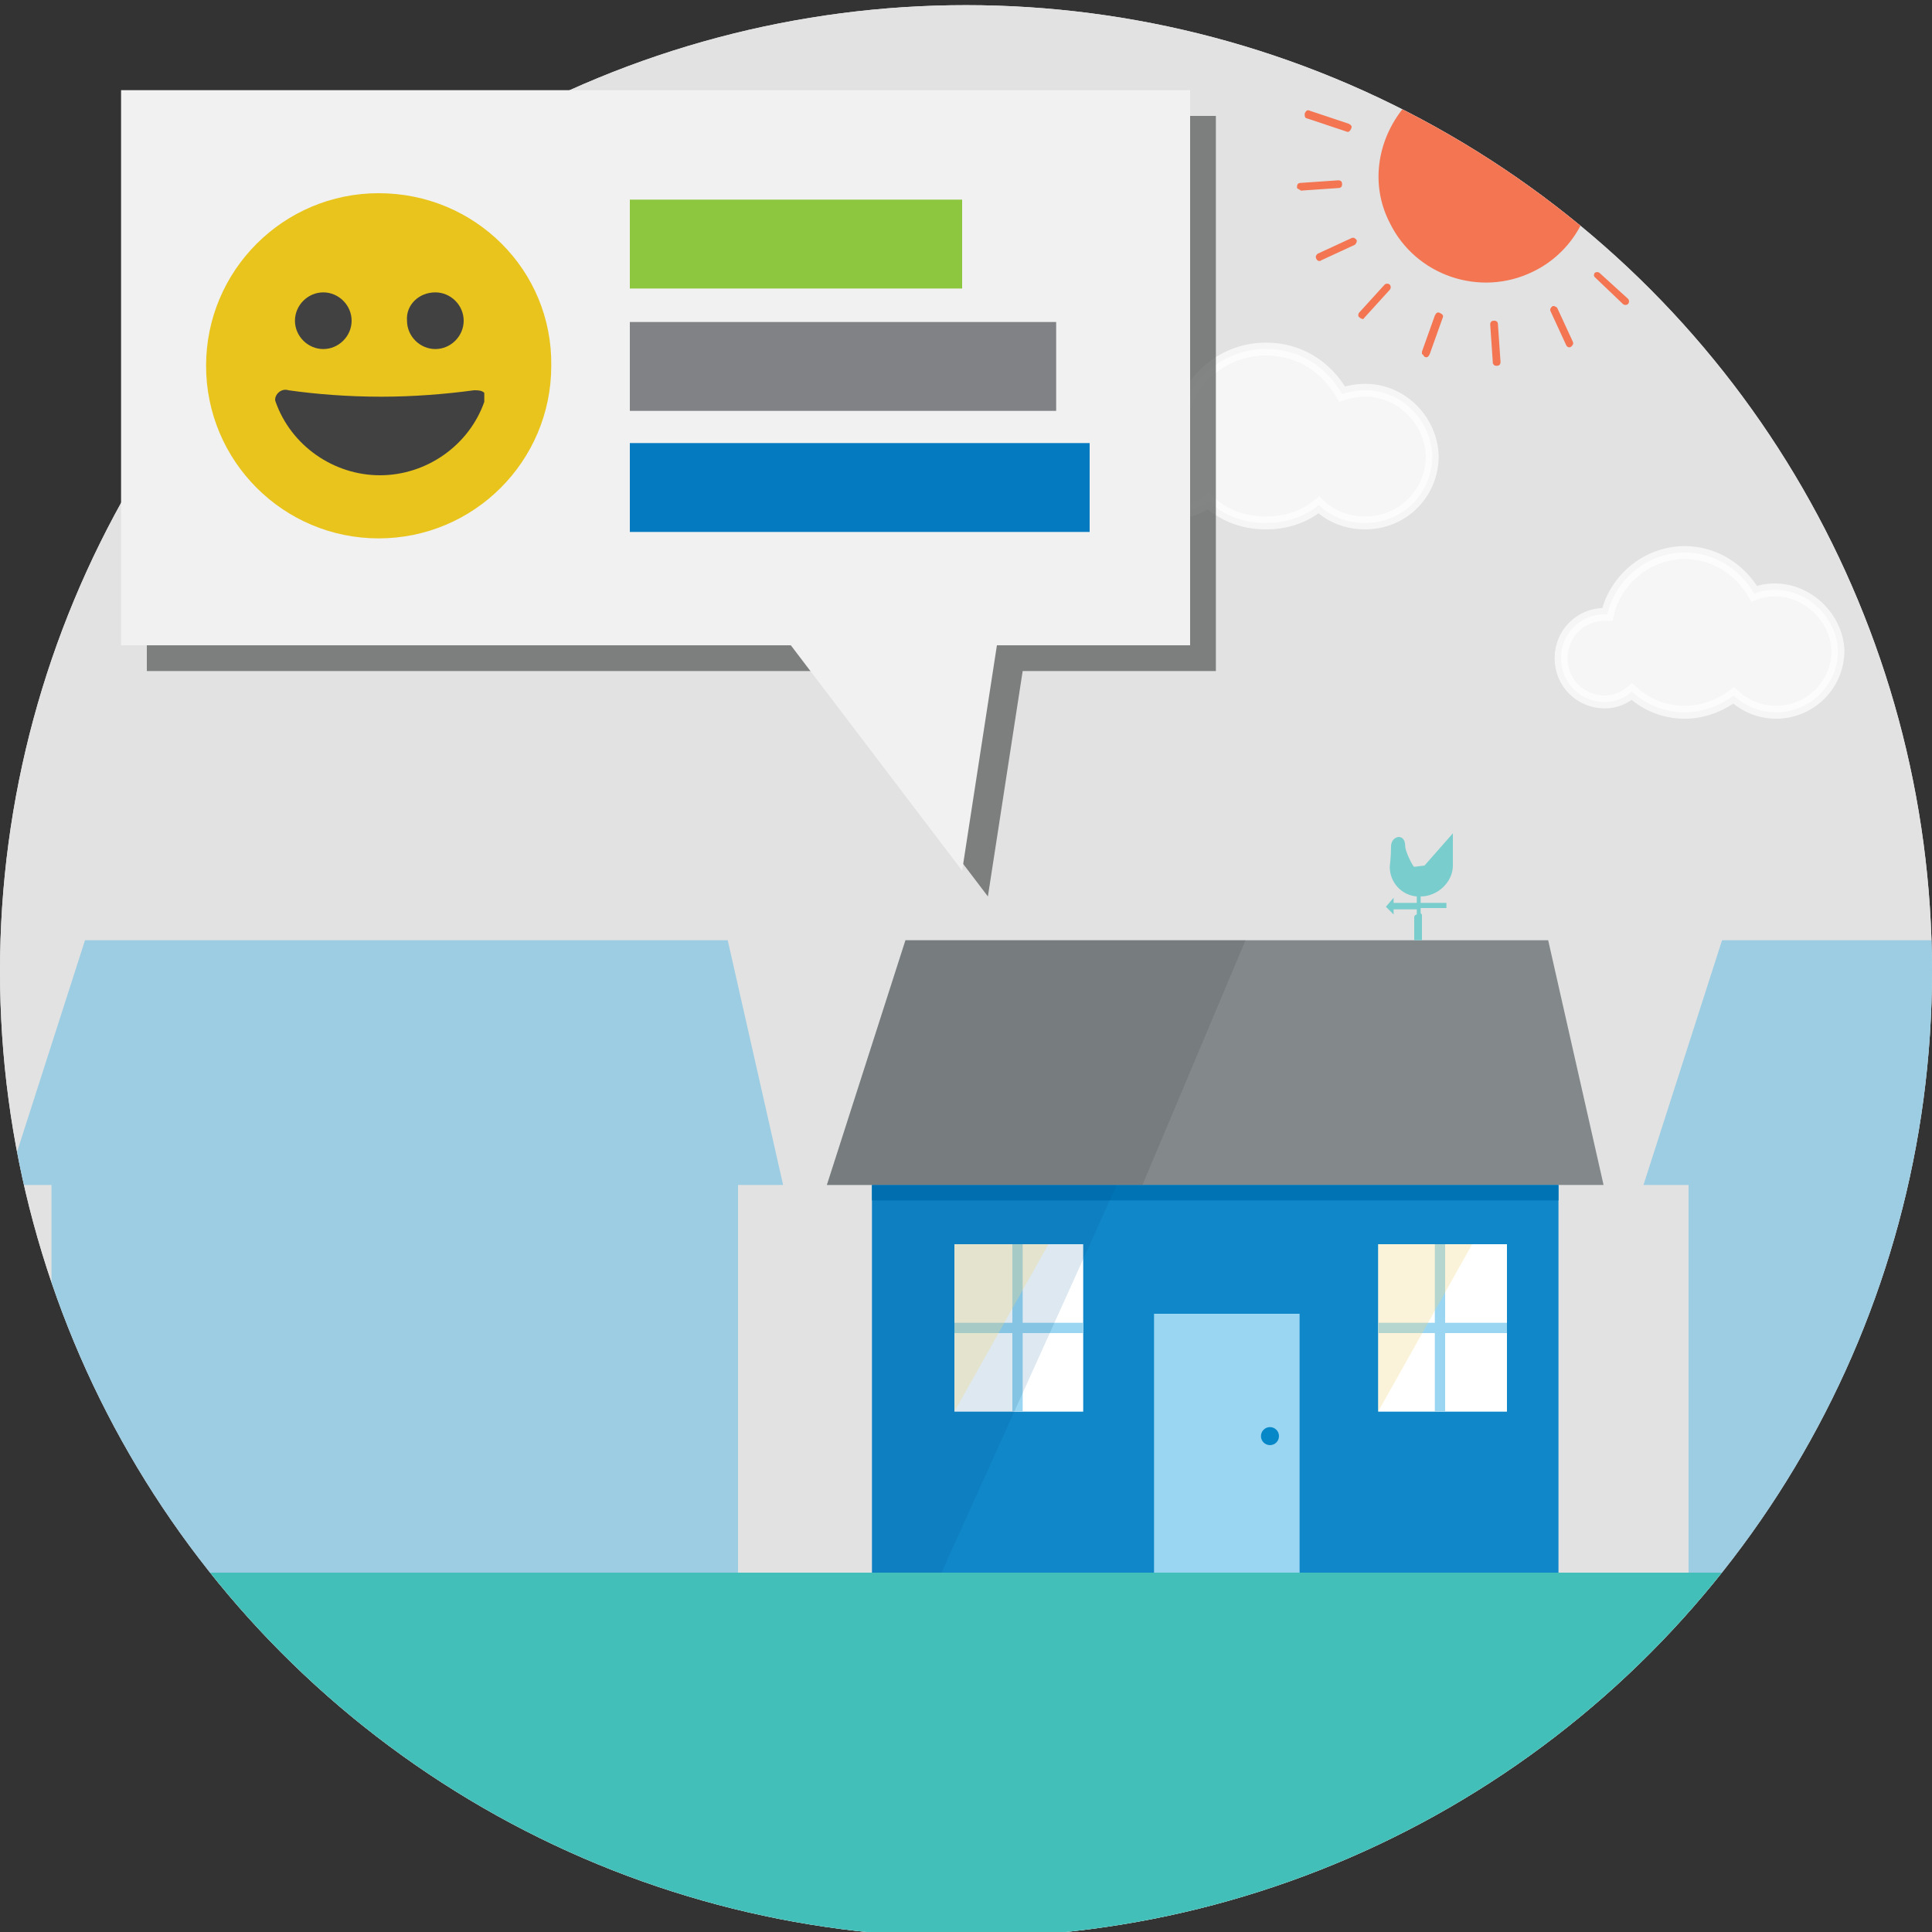 <?xml version="1.0" encoding="utf-8"?>
<!-- Generator: Adobe Illustrator 19.1.0, SVG Export Plug-In . SVG Version: 6.00 Build 0)  -->
<svg version="1.1" xmlns="http://www.w3.org/2000/svg" xmlns:xlink="http://www.w3.org/1999/xlink" x="0px" y="0px"
	 viewBox="0 0 150 150" style="enable-background:new 0 0 150 150;" xml:space="preserve">
<rect x="0" y="0" width="150" height="150" fill="#333333" stroke="none"/>
<style type="text/css">
	.st0{fill:#C1C5C6;}
	.st1{clip-path:url(#SVGID_4_);}
	.st2{fill:#596063;}
	.st3{fill:#FFFFFF;}
	.st4{fill:#1087C9;}
	.st5{fill:#F37552;}
	.st6{fill:#EF4624;}
	.st7{fill:#F7EE63;}
	.st8{opacity:0.5;fill:#2D3537;}
	.st9{fill:#5C6162;}
	.st10{fill:#33383A;}
	.st11{clip-path:url(#SVGID_10_);fill:#969BA0;}
	.st12{clip-path:url(#SVGID_10_);}
	.st13{fill:#EBEBEB;}
	.st14{opacity:0.5;fill:#FFFFFF;}
	.st15{clip-path:url(#SVGID_10_);fill:#EBEBEB;}
	.st16{opacity:0.2;}
	.st17{fill:#231F20;}
	.st18{opacity:0.3;}
	.st19{opacity:0.4;}
	.st20{opacity:0.5;}
	.st21{fill:#D95126;}
	.st22{clip-path:url(#SVGID_10_);fill:#00508C;}
	.st23{clip-path:url(#SVGID_10_);fill:#1087C9;}
	.st24{opacity:0.79;fill:#C1C5C6;}
	.st25{fill:#0087CD;}
	.st26{fill:#E2E2E2;}
	.st27{clip-path:url(#SVGID_12_);}
	.st28{fill:#9AD6F1;}
	.st29{fill:#83888A;}
	.st30{opacity:0.4;fill:#34AEE4;}
	.st31{fill:#0687C8;}
	.st32{fill:#0073B4;}
	.st33{opacity:0.3;fill:#5C6162;}
	.st34{opacity:0.13;fill:#00508C;}
	.st35{opacity:0.3;fill:#F1D780;}
	.st36{clip-path:url(#SVGID_12_);fill:#41BFB8;}
	.st37{opacity:0.2;clip-path:url(#SVGID_12_);}
	.st38{opacity:0.7;fill:#FFFFFF;stroke:#FFFFFF;stroke-miterlimit:10;}
	.st39{fill:#7ACDCD;}
	.st40{opacity:0.75;}
	.st41{fill:#5B5C5C;}
	.st42{fill:#F1F1F2;}
	.st43{fill:#E9C41D;}
	.st44{fill:#414142;}
	.st45{fill:#808285;}
	.st46{fill:#8DC63F;}
	.st47{fill:#047BC1;}
	.st48{fill:#CCEBF8;}
	.st49{clip-path:url(#SVGID_18_);}
	.st50{fill:#EAEBEC;}
	.st51{fill:#ADB2B3;}
	.st52{opacity:0.5;fill:#5C6162;}
	.st53{clip-path:url(#SVGID_18_);fill:#67C3EC;}
	.st54{opacity:0.6;clip-path:url(#SVGID_18_);fill:#C1C4C5;}
	.st55{opacity:0.88;}
	.st56{fill:#0A446B;}
	.st57{opacity:0.7;}
	.st58{opacity:0.79;fill:#00508C;}
	.st59{fill:#F4774E;}
	.st60{clip-path:url(#SVGID_22_);fill:#83888A;}
	.st61{opacity:0.7;fill:#EAEBEC;}
	.st62{clip-path:url(#SVGID_24_);}
	.st63{fill:none;stroke:#D74627;stroke-width:4;stroke-linecap:round;stroke-linejoin:round;stroke-miterlimit:10;}
	.st64{clip-path:url(#SVGID_30_);fill:#969BA0;}
	.st65{clip-path:url(#SVGID_30_);}
	.st66{fill:#67C3EC;}
	.st67{fill:#34AEE4;}
	.st68{clip-path:url(#SVGID_30_);fill:#EBEBEB;}
	.st69{fill:#33383A;stroke:#33383A;stroke-width:0.5;stroke-miterlimit:10;}
</style>
<g id="Layer_8">
</g>
<g id="Marketplace">
	<g id="Digital_Engagement_3_">
		<g>
			<defs>
				<path id="SVGID_9_" d="M335.7-344.5v132.7h4c0,41.4,33.5,74.9,74.9,74.9s74.9-33.5,75.4-74.9v-132.7H335.7z"/>
			</defs>
			<clipPath id="SVGID_2_">
				<use xlink:href="#SVGID_9_"  style="overflow:visible;"/>
			</clipPath>
			<path style="clip-path:url(#SVGID_2_);fill:#00508C;" d="M101.6,77.2H43.2c-0.9,0-1.6-0.7-1.6-1.6V44.8c0-0.9,0.7-1.6,1.6-1.6
				h58.4c0.9,0,1.6,0.7,1.6,1.6v30.8C103.2,76.5,102.5,77.2,101.6,77.2z"/>
			<path style="clip-path:url(#SVGID_2_);fill:#1087C9;" d="M141.6,77.2H43.2c-0.9,0-1.6-0.7-1.6-1.6V44.8c0-0.9,0.7-1.6,1.6-1.6
				h98.4c0.9,0,1.6,0.7,1.6,1.6v30.8C143.2,76.5,142.5,77.2,141.6,77.2z"/>
		</g>
	</g>
</g>
<g id="Misc_Items">
</g>
<g id="Energy_Efficiency_1_">
	<g id="Energy_Efficiency">
		<circle class="st26" cx="75" cy="75.4" r="75"/>
		<g>
			<defs>
				<circle id="SVGID_11_" cx="75" cy="75.4" r="75"/>
			</defs>
			<use xlink:href="#SVGID_11_"  style="overflow:visible;fill:#E2E2E2;"/>
			<clipPath id="SVGID_4_">
				<use xlink:href="#SVGID_11_"  style="overflow:visible;"/>
			</clipPath>
			<g class="st1">
				<rect id="XMLID_937_" x="67.7" y="92" class="st4" width="53.3" height="30.1"/>
				<rect id="XMLID_936_" x="74.1" y="96.6" class="st3" width="10" height="13"/>
				<rect id="XMLID_935_" x="107" y="96.6" class="st3" width="10" height="13"/>
				<rect id="XMLID_934_" x="89.6" y="102" class="st28" width="11.3" height="20.1"/>
				<polygon id="XMLID_933_" class="st29" points="120.2,73 70.3,73 64.2,92 124.5,92 				"/>
				<polygon class="st30" points="56.5,73 6.6,73 0.5,92 4,92 4,122.1 57.3,122.1 57.3,92 60.8,92 				"/>
				<polygon class="st30" points="183.6,73 133.7,73 127.6,92 131.1,92 131.1,122.1 184.4,122.1 184.4,92 188,92 				"/>
				<circle id="XMLID_932_" class="st31" cx="98.6" cy="111.5" r="0.7"/>
				<rect x="78.6" y="96.6" class="st28" width="0.8" height="13"/>
				<rect x="74.1" y="102.7" class="st28" width="10" height="0.8"/>
				<rect x="111.4" y="96.6" class="st28" width="0.8" height="13"/>
				<rect x="107" y="102.7" class="st28" width="10" height="0.8"/>
				<rect x="67.7" y="92" class="st32" width="53.3" height="1.2"/>
				<polygon class="st33" points="96.7,73 70.3,73 64.2,92 88.7,92 				"/>
				<polygon class="st34" points="86.7,92 67.7,92 67.7,122.1 73.1,122.1 				"/>
				<polygon class="st35" points="107,96.6 114.3,96.6 107,109.6 				"/>
				<polygon class="st35" points="74.1,96.6 81.4,96.6 74.1,109.6 				"/>
			</g>
			<rect x="10.8" y="122.1" style="clip-path:url(#SVGID_4_);fill:#41BFB8;" width="142.7" height="37.4"/>
			<g style="opacity:0.2;clip-path:url(#SVGID_4_);">
				<defs>
					<rect id="SVGID_13_" x="2.4" y="122.3" class="st16" width="142.7" height="37.4"/>
				</defs>
				<clipPath id="SVGID_6_">
					<use xlink:href="#SVGID_13_"  style="overflow:visible;"/>
				</clipPath>
			</g>
			<g style="opacity:0.2;clip-path:url(#SVGID_4_);">
				<defs>
					<rect id="SVGID_15_" x="-17.8" y="122.3" class="st16" width="142.7" height="37.4"/>
				</defs>
				<clipPath id="SVGID_8_">
					<use xlink:href="#SVGID_15_"  style="overflow:visible;"/>
				</clipPath>
			</g>
			<g class="st1">
				<path class="st5" d="M107.9,17.3c2,4.1,7,5.8,11.1,3.8c1.9-0.9,3.3-2.5,4-4.2c-4.1-3.7-8.8-6.7-13.8-8.8
					C107,10.6,106.3,14.2,107.9,17.3z"/>
				<path class="st5" d="M102.2,20.1c-0.1-0.2,0-0.3,0.1-0.4l2.6-1.2c0.2-0.1,0.3,0,0.4,0.1s0,0.3-0.1,0.4l-2.6,1.2
					C102.5,20.3,102.3,20.3,102.2,20.1z"/>
				<path class="st5" d="M121.6,26.8l-1.2-2.6c-0.1-0.2,0-0.3,0.1-0.4s0.3,0,0.4,0.1l1.2,2.6c0.1,0.2,0,0.3-0.1,0.4
					S121.7,27,121.6,26.8z"/>
				<path class="st5" d="M110.4,27.5c0-0.1,0-0.2,0-0.2l1-2.8c0.1-0.2,0.2-0.3,0.4-0.2c0.2,0.1,0.3,0.2,0.2,0.4l-1,2.8
					c-0.1,0.2-0.2,0.3-0.4,0.2C110.5,27.6,110.5,27.5,110.4,27.5z"/>
				<path class="st5" d="M101.3,9c0-0.1,0-0.2,0-0.2c0.1-0.2,0.2-0.3,0.4-0.2l3,1c0.2,0.1,0.3,0.2,0.2,0.4c-0.1,0.2-0.2,0.3-0.4,0.2
					l-3-1C101.4,9.2,101.3,9.1,101.3,9z"/>
				<path class="st5" d="M100.7,14.6c0,0,0-0.1,0-0.1c0-0.2,0.1-0.3,0.3-0.3l2.9-0.2c0.2,0,0.3,0.1,0.3,0.3c0,0.2-0.1,0.3-0.3,0.3
					l-2.9,0.2C100.9,14.7,100.8,14.7,100.7,14.6z"/>
				<path class="st5" d="M115.9,28.2c0,0,0-0.1,0-0.1l-0.2-2.9c0-0.2,0.1-0.3,0.3-0.3c0.2,0,0.3,0.1,0.3,0.3l0.2,2.9
					c0,0.2-0.1,0.3-0.3,0.3C116.1,28.4,116,28.4,115.9,28.2z"/>
				<path class="st5" d="M105.5,24.6c-0.1-0.1,0-0.3,0-0.3l2-2.2c0.1-0.1,0.3-0.1,0.4,0c0.1,0.1,0.1,0.3,0,0.4l-2,2.2
					C105.9,24.8,105.7,24.8,105.5,24.6C105.5,24.6,105.5,24.6,105.5,24.6z"/>
				<path class="st5" d="M123.8,21.5c-0.1-0.1,0-0.3,0-0.3c0.1-0.1,0.3-0.1,0.4,0l2.2,2c0.1,0.1,0.1,0.3,0,0.4
					c-0.1,0.1-0.3,0.1-0.4,0L123.8,21.5C123.8,21.6,123.8,21.5,123.8,21.5z"/>
			</g>
		</g>
		<path class="st38" d="M137.8,45.8c-0.6,0-1.1,0.1-1.6,0.3c-1.1-1.9-3.1-3.2-5.4-3.2c-2.9,0-5.4,2.1-6,4.8c-0.1,0-0.1,0-0.2,0
			c-1.9,0-3.4,1.5-3.4,3.4c0,1.9,1.5,3.4,3.4,3.4c0.8,0,1.5-0.3,2.1-0.8c1.1,1,2.5,1.6,4.1,1.6c1.4,0,2.7-0.5,3.8-1.3
			c0.9,0.8,2,1.3,3.3,1.3c2.6,0,4.8-2.1,4.8-4.8C142.6,48,140.4,45.8,137.8,45.8z"/>
		<path class="st38" d="M106,30.3c-0.6,0-1.2,0.1-1.8,0.3c-1.2-2.1-3.3-3.5-5.9-3.5c-3.2,0-5.9,2.2-6.6,5.2c-0.1,0-0.1,0-0.2,0
			c-2.1,0-3.7,1.7-3.7,3.7c0,2.1,1.7,3.7,3.7,3.7c0.9,0,1.7-0.3,2.3-0.8c1.2,1.1,2.7,1.7,4.5,1.7c1.6,0,3-0.5,4.1-1.4
			c0.9,0.9,2.2,1.4,3.6,1.4c2.9,0,5.2-2.3,5.2-5.2C111.1,32.6,108.8,30.3,106,30.3z"/>
		<path class="st39" d="M112.8,67.2v-2.5l-2.2,2.5l-0.8,0.1c-0.1,0-0.7-1.2-0.7-1.6c0-1.1-1.1-0.8-1.1,0s-0.1,1.6-0.1,1.6
			c0,1.2,0.9,2.2,2.1,2.3v0.5h-1.8v-0.4l-0.6,0.7l0.6,0.6v-0.4h1.8v0.4c-0.1,0-0.2,0.1-0.2,0.2V73h0.6v-1.9c0-0.1,0-0.1-0.1-0.2
			v-0.4h2v-0.4h-2v-0.5C111.6,69.6,112.8,68.5,112.8,67.2z"/>
		<g>
			<g>
				<g class="st40">
					<polygon class="st41" points="79.4,52.1 76.7,69.6 63.4,52.1 11.4,52.1 11.4,9 94.4,9 94.4,52.1 					"/>
				</g>
				<g>
					<polygon class="st42" points="77.4,50.1 74.7,67.6 61.4,50.1 9.4,50.1 9.4,7 92.4,7 92.4,50.1 					"/>
				</g>
			</g>
			<g>
				<path class="st43" d="M29.4,15C22,15,16,21,16,28.4c0,7.4,6,13.4,13.4,13.4c7.4,0,13.4-6,13.4-13.4C42.9,21,36.9,15,29.4,15z"/>
				<g>
					<g>
						<g>
							<path class="st44" d="M33.8,22.7c1.2,0,2.2,1,2.2,2.2c0,1.2-1,2.2-2.2,2.2c-1.2,0-2.2-1-2.2-2.2
								C31.5,23.7,32.5,22.7,33.8,22.7z"/>
						</g>
						<g>
							<path class="st44" d="M25.1,22.7c1.2,0,2.2,1,2.2,2.2c0,1.2-1,2.2-2.2,2.2c-1.2,0-2.2-1-2.2-2.2
								C22.9,23.7,23.9,22.7,25.1,22.7z"/>
						</g>
						<g>
							<path class="st44" d="M37.6,31.2c-1.2,3.4-4.5,5.7-8.1,5.7c-3.6,0-6.9-2.3-8.1-5.7c-0.1-0.2,0-0.5,0.2-0.7
								c0.2-0.2,0.5-0.3,0.8-0.2c2.1,0.3,4.6,0.5,7.2,0.5c2.5,0,5-0.2,7.2-0.5c0.3,0,0.6,0,0.8,0.2C37.6,30.7,37.6,31,37.6,31.2z"/>
						</g>
					</g>
				</g>
			</g>
			<g>
				<rect id="XMLID_18_" x="48.9" y="25" class="st45" width="33.1" height="6.9"/>
				<rect id="XMLID_17_" x="48.9" y="15.5" class="st46" width="25.8" height="6.9"/>
				<rect id="XMLID_16_" x="48.9" y="34.4" class="st47" width="35.7" height="6.9"/>
			</g>
		</g>
	</g>
</g>
<g id="Bill_Advisor">
</g>
<g id="Demand_Response_1_">
</g>
<g id="Digital_Engagement_2_">
	<g id="Digital_Engagement_1_">
		<g>
			<defs>
				<path id="SVGID_29_" d="M-343-344.5v132.7h4c0,41.4,33.5,74.9,74.9,74.9s74.9-33.5,74.9-74.9v-132.7H-343z"/>
			</defs>
			<clipPath id="SVGID_10_">
				<use xlink:href="#SVGID_29_"  style="overflow:visible;"/>
			</clipPath>
			<rect x="10.9" y="31.1" class="st15" width="128.3" height="124"/>
			<g class="st12">
				<g class="st16">
					<g>
						<path class="st17" d="M75.1,92.1l-9.9-36.8c3.2-0.9,6.5-1.3,9.9-1.3V92.1z"/>
					</g>
				</g>
				<g class="st18">
					<g>
						<path class="st17" d="M75.1,92.1L41.5,74.2c5.1-9.7,13.2-16.1,23.8-18.9L75.1,92.1z"/>
					</g>
				</g>
				<g class="st19">
					<g>
						<path class="st17" d="M75.1,92.1l-27.4,26.5C36,106.5,33.6,89.1,41.5,74.2L75.1,92.1z"/>
					</g>
				</g>
				<g class="st20">
					<g>
						<path class="st17" d="M75.1,92.1l29.6,24c-13.2,16.4-37.2,18.9-53.6,5.6c-1.3-1.1-2.3-1.9-3.4-3.1L75.1,92.1z"/>
					</g>
				</g>
				<g>
					<g>
						<path class="st21" d="M75.1,92.1V54c21,0,38.1,17.1,38.1,38.1c0,9.3-2.7,16.8-8.5,24L75.1,92.1z"/>
					</g>
				</g>
			</g>
			<rect x="10.9" y="31.1" class="st15" width="128.3" height="124"/>
		</g>
	</g>
</g>
</svg>
